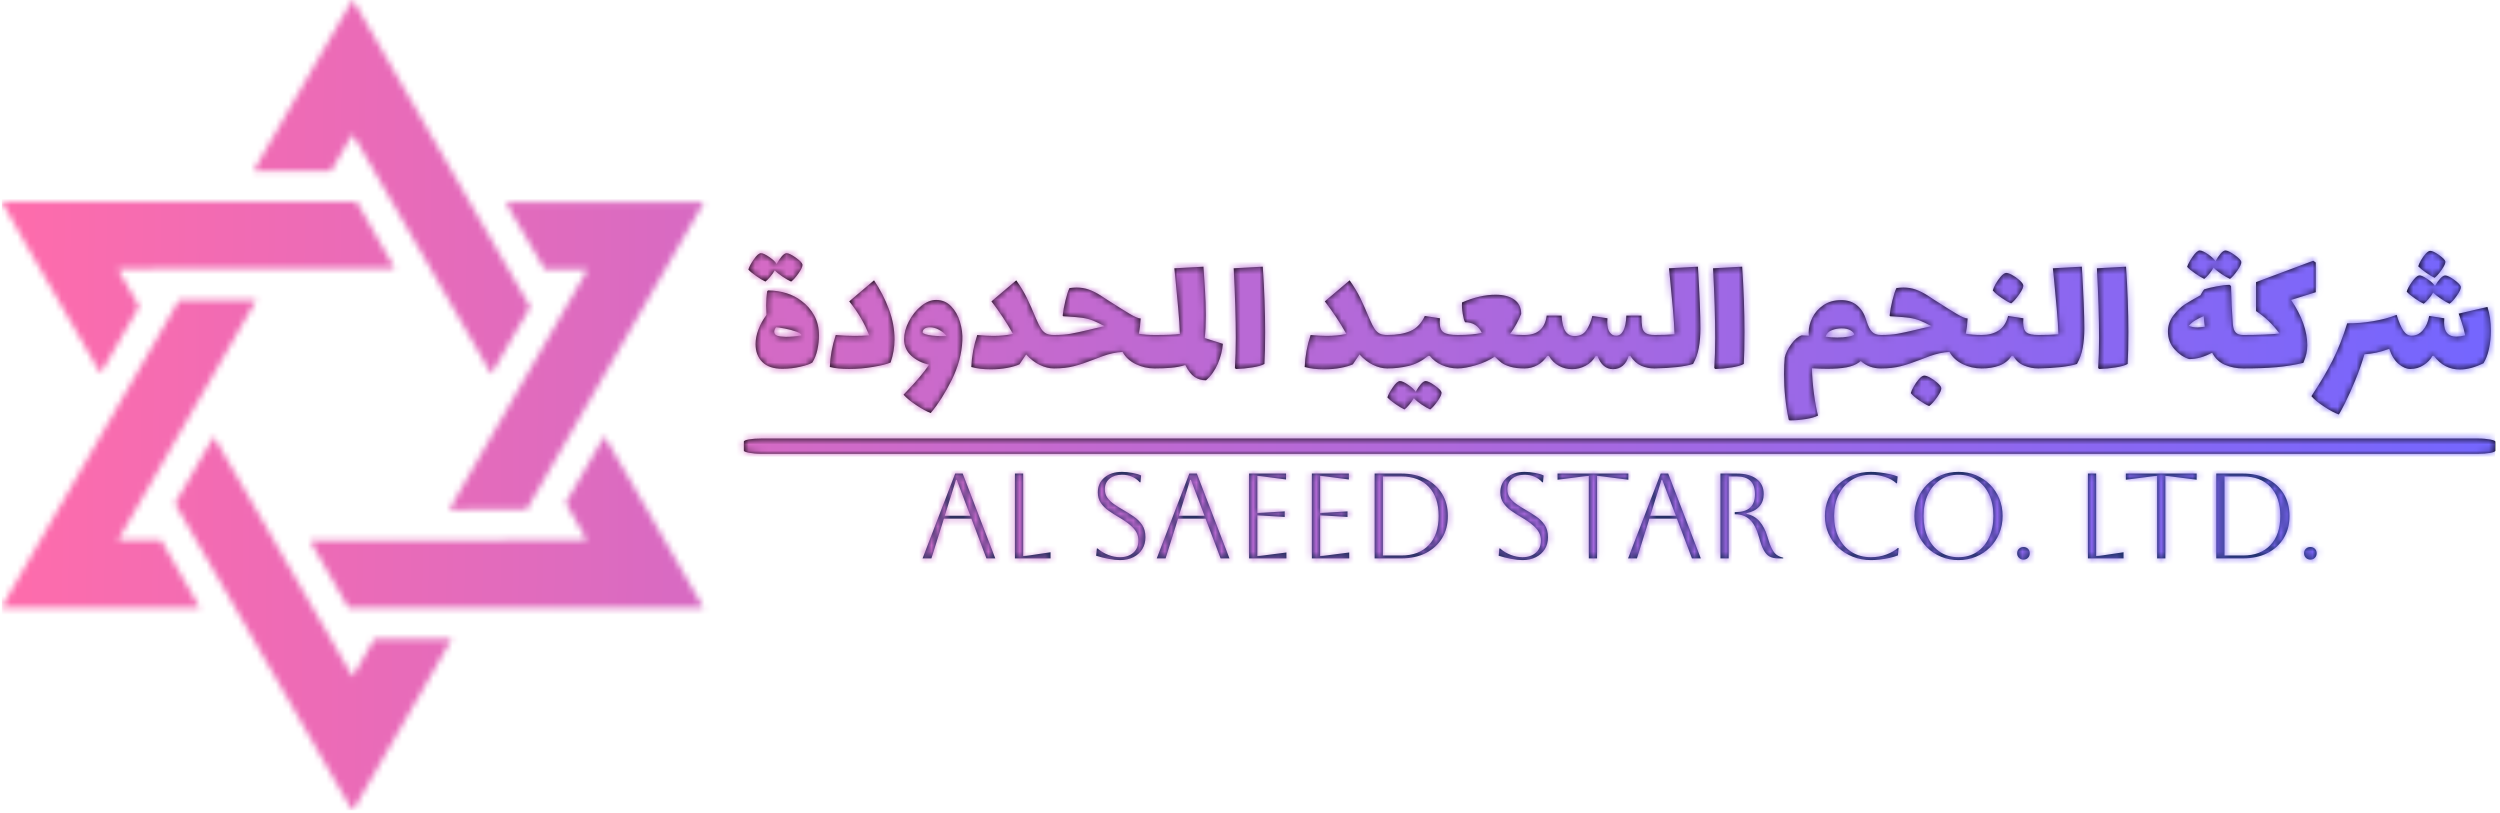 <svg xmlns="http://www.w3.org/2000/svg" version="1.1" xmlns:xlink="http://www.w3.org/1999/xlink" xmlns:svgjs="http://svgjs.dev/svgjs" width="1500" height="488" viewBox="0 0 1500 488"><g transform="matrix(1,0,0,1,-0.909,-0.826)"><svg viewBox="0 0 396 129" data-background-color="#ffffff" preserveAspectRatio="xMidYMid meet" height="488" width="1500" xmlns="http://www.w3.org/2000/svg" xmlns:xlink="http://www.w3.org/1999/xlink"><g id="tight-bounds" transform="matrix(1,0,0,1,0.24,0.218)"><svg viewBox="0 0 395.52 128.564" height="128.564" width="395.52"><g><svg viewBox="0 0 565.951 183.962" height="128.564" width="395.52"><g transform="matrix(1,0,0,1,168.453,56.847)"><svg viewBox="0 0 397.498 70.268" height="70.268" width="397.498"><g id="textblocktransform"><svg viewBox="0 0 397.498 70.268" height="70.268" width="397.498" id="textblock"><g><rect width="397.498" height="3.478" x="0" y="42.666" fill="#000000" opacity="1" stroke-width="0" stroke="transparent" fill-opacity="1" class="rect-yte-0" data-fill-palette-color="primary" rx="1%" id="yte-0" data-palette-color="#000000"></rect></g><g transform="matrix(1,0,0,1,0.989,0)"><svg viewBox="0 0 395.52 38.568" height="38.568" width="395.52"><g transform="matrix(1,0,0,1,0,0)"><svg width="395.52" viewBox="-0.5 -32.8 484.49 47.25" height="38.568" data-palette-color="#000000"><path d="M14.25-18.8Q16.5-17.15 17.82-14.73 19.15-12.3 19.15-9.15L19.15-9.15Q19.15-7.25 18.7-5.2 18.25-3.15 17.3-1.65L17.3-1.65Q16.45-1.05 13.98-0.48 11.5 0.1 9 0.1L9 0.1Q5.25 0.1 3.38-1.8 1.5-3.7 1.5-6.75L1.5-6.75Q1.5-8.7 2.3-10.83 3.1-12.95 4.55-14.9L4.55-14.9Q4.45-16.5 4.45-17.45L4.45-17.45Q4.45-19.65 4.75-21.5L4.75-21.5 5-21.7Q10.6-21.6 14.25-18.8L14.25-18.8ZM8.4-8.9Q9.3-8.8 9.9-8.8L9.9-8.8Q11.95-8.8 14.25-9.2L14.25-9.2Q14.25-9.7 12.83-10.23 11.4-10.75 9.63-11.1 7.85-11.45 7.2-11.45L7.2-11.45Q6.7-10.8 6.7-10.2L6.7-10.2Q6.7-9.1 8.4-8.9L8.4-8.9ZM14.55-28.9Q14.65-28.15 13.45-26.45 12.25-24.75 11.4-24.15L11.4-24.15Q10.45-24.55 9-25.53 7.55-26.5 6.85-27.3L6.85-27.3Q6.35-26.4 5.55-25.45 4.75-24.5 4.25-24.15L4.25-24.15Q3.25-24.6 1.7-25.68 0.15-26.75-0.5-27.5L-0.5-27.5Q-0.2-28.55 1-30.3 2.2-32.05 3-32.05L3-32.05Q3.8-32.05 5.4-30.93 7-29.8 7.35-29.05L7.35-29.05Q8.05-30.3 8.8-31.18 9.55-32.05 10.15-32.05L10.15-32.05Q10.95-32.05 12.68-30.83 14.4-29.6 14.55-28.9L14.55-28.9ZM34.45-24.5Q37-20.7 38.57-16.5 40.15-12.3 40.15-8.1L40.15-8.1Q40.15-4.8 39.05-1.65L39.05-1.65Q37.6-1 34.22-0.43 30.85 0.15 27.5 0.15L27.5 0.15Q24.35 0.15 22.15-0.4L22.15-0.4Q22.3-4.75 23.8-9.3L23.8-9.3Q26.55-9.05 29-9.05L29-9.05Q31.15-9.05 33.1-9.2L33.1-9.2Q31.2-14.15 27.55-18.65L27.55-18.65 34.45-24.5ZM51.7-19.05Q54.15-19.05 55.85-17.32 57.55-15.6 58.34-12.95 59.15-10.3 59-7.7L59-7.7Q58.75-2.25 56.05 3.2 53.35 8.65 50.2 12.4L50.2 12.4Q48.6 11.8 46.22 10.23 43.85 8.65 42.65 7.3L42.65 7.3Q42.8 7.1 43.02 6.9 43.25 6.7 43.45 6.45L43.45 6.45Q47.65 2.1 49.75-1.05L49.75-1.05Q46.8-1.7 44.8-3.53 42.8-5.35 42.8-8.1L42.8-8.1Q42.8-10.55 44.15-13.13 45.5-15.7 47.57-17.38 49.65-19.05 51.7-19.05L51.7-19.05ZM50.5-9.15Q51.7-9 53-9L53-9Q54.1-9 54.6-9.05L54.6-9.05Q53.75-10.1 52.47-10.78 51.2-11.45 50-11.45L50-11.45Q49.1-11.45 48.52-11.08 47.95-10.7 47.95-10L47.95-10Q48.25-9.45 50.5-9.15L50.5-9.15ZM84.49-9.3Q85.29-9.3 85.57-8.15 85.84-7 85.84-4.65L85.84-4.65Q85.84-2.25 85.54-1.13 85.24 0 84.49 0L84.49 0Q82.54 0 80.52-0.98 78.49-1.95 76.74-3.9L76.74-3.9Q76.14-2.95 74.89-1.15L74.89-1.15Q73.59-0.55 71.47-0.15 69.34 0.25 66.89 0.25L66.89 0.25Q63.84 0.25 61.49-0.4L61.49-0.4Q61.69-5 63.14-9.3L63.14-9.3Q65.74-9.05 67.59-9.05L67.59-9.05Q70.54-9.05 73.09-9.6L73.09-9.6Q70.39-14.4 67.09-18.65L67.09-18.65 73.99-24.5Q75.79-21.95 76.92-19.65 78.04-17.35 79.54-13.75L79.54-13.75Q80.34-11.9 80.94-11 81.54-10.1 82.34-9.7 83.14-9.3 84.49-9.3L84.49-9.3ZM112.49-9.3Q113.29-9.3 113.57-8.15 113.84-7 113.84-4.65L113.84-4.65Q113.84-2.25 113.54-1.13 113.24 0 112.49 0L112.49 0Q109.69 0 107.22-1.2 104.74-2.4 103.54-4.6L103.54-4.6Q100.89-4.45 97.99-3.4L97.99-3.4Q96.64-2.9 95.49-2.45L95.49-2.45Q92.44-1.25 90.04-0.63 87.64 0 84.49 0L84.49 0Q83.74 0 83.44-1.13 83.14-2.25 83.14-4.65L83.14-4.65Q83.14-7 83.42-8.15 83.69-9.3 84.49-9.3L84.49-9.3Q87.19-9.3 89.12-9.65 91.04-10 94.19-10.75L94.19-10.75 95.44-11.05 98.54-11.75Q96.64-12.8 95.34-13.3L95.34-13.3Q93.94-13.85 92.34-14.08 90.74-14.3 88.19-14.45L88.19-14.45 87.09-14.5 86.89-14.7Q87.09-16.6 87.67-18.93 88.24-21.25 88.79-22.35L88.79-22.35Q89.84-22.5 90.74-22.5L90.74-22.5Q92.59-22.5 94.19-21.93 95.79-21.35 97.44-20.3L97.44-20.3 99.19-19.15Q103.39-16.45 105.54-15.18 107.69-13.9 108.59-13.9L108.59-13.9Q108.44-11.4 108.09-9.65L108.09-9.65Q109.94-9.3 112.49-9.3L112.49-9.3ZM126.39-8.45L131.44-6.85Q131.24-4.15 130.04-1.33 128.84 1.5 126.74 3.3L126.74 3.3Q124.99 3.3 123.59 2.38 122.19 1.45 120.99-0.95L120.99-0.95Q119.09-0.35 117.01-0.18 114.94 0 112.49 0L112.49 0Q111.74 0 111.44-1.13 111.14-2.25 111.14-4.65L111.14-4.65Q111.14-7 111.41-8.15 111.69-9.3 112.49-9.3L112.49-9.3Q117.69-9.3 119.49-9.6L119.49-9.6Q119.39-12.6 119.01-16.73 118.64-20.85 118.24-24.95L118.24-24.95 117.94-27.85 126.04-28.3 126.19-26.05Q126.24-25.5 126.46-21.93 126.69-18.35 126.69-14.8L126.69-14.8Q126.69-10.85 126.39-8.45L126.39-8.45ZM135.09 0.15L134.78-0.1Q135.03-4.1 135.03-8.4L135.03-8.4Q135.03-16.45 134.44-27.85L134.44-27.85 142.53-28.3Q143.19-18.7 143.19-10.1L143.19-10.1Q143.19-4.65 142.99-1.25L142.99-1.25Q141.94-0.65 139.63-0.28 137.34 0.1 135.09 0.15L135.09 0.15ZM177.18-9.3Q177.98-9.3 178.25-8.15 178.53-7 178.53-4.65L178.53-4.65Q178.53-2.25 178.23-1.13 177.93 0 177.18 0L177.18 0Q175.23 0 173.21-0.98 171.18-1.95 169.43-3.9L169.43-3.9Q168.83-2.95 167.58-1.15L167.58-1.15Q166.28-0.55 164.16-0.15 162.03 0.25 159.58 0.25L159.58 0.25Q156.53 0.25 154.18-0.4L154.18-0.4Q154.38-5 155.83-9.3L155.83-9.3Q158.43-9.05 160.28-9.05L160.28-9.05Q163.23-9.05 165.78-9.6L165.78-9.6Q163.08-14.4 159.78-18.65L159.78-18.65 166.68-24.5Q168.48-21.95 169.61-19.65 170.73-17.35 172.23-13.75L172.23-13.75Q173.03-11.9 173.63-11 174.23-10.1 175.03-9.7 175.83-9.3 177.18-9.3L177.18-9.3ZM196.73-9.3Q197.53-9.3 197.8-8.15 198.08-7 198.08-4.65L198.08-4.65Q198.08-2.25 197.78-1.13 197.48 0 196.73 0L196.73 0Q194.48 0 192.35-0.93 190.23-1.85 188.98-3.5L188.98-3.5 188.53-3.5Q185.98-1.4 183.1-0.7 180.23 0 177.18 0L177.18 0Q176.43 0 176.13-1.13 175.83-2.25 175.83-4.65L175.83-4.65Q175.83-7 176.1-8.15 176.38-9.3 177.18-9.3L177.18-9.3Q181.08-9.3 183.63-10.43 186.18-11.55 187.58-14.6L187.58-14.6 191.78-13.95Q191.73-13.55 191.73-12.85L191.73-12.85Q191.73-10.75 192.83-10.03 193.93-9.3 196.73-9.3L196.73-9.3ZM192.23 6.65Q192.33 7.4 191.13 9.1 189.93 10.8 189.08 11.4L189.08 11.4Q188.13 11 186.68 10.03 185.23 9.05 184.53 8.25L184.53 8.25Q184.03 9.15 183.23 10.1 182.43 11.05 181.93 11.4L181.93 11.4Q180.93 10.95 179.38 9.88 177.83 8.8 177.18 8.05L177.18 8.05Q177.48 7 178.68 5.25 179.88 3.5 180.68 3.5L180.68 3.5Q181.48 3.5 183.08 4.63 184.68 5.75 185.03 6.5L185.03 6.5Q185.73 5.25 186.48 4.38 187.23 3.5 187.83 3.5L187.83 3.5Q188.63 3.5 190.35 4.73 192.08 5.95 192.23 6.65L192.23 6.65ZM215.33-9.3Q216.13-9.3 216.4-8.15 216.68-7 216.68-4.65L216.68-4.65Q216.68-2.25 216.38-1.13 216.08 0 215.33 0L215.33 0Q212.93 0 211.35-0.48 209.78-0.95 208.9-1.6 208.03-2.25 207.03-3.3L207.03-3.3Q204.83-1.8 201.78-0.9 198.73 0 196.73 0L196.73 0Q195.98 0 195.68-1.13 195.38-2.25 195.38-4.65L195.38-4.65Q195.38-7 195.65-8.15 195.93-9.3 196.73-9.3L196.73-9.3Q201.03-9.3 203.43-9.9L203.43-9.9Q202.03-12.85 198.78-12.85L198.78-12.85Q198.43-13.35 198.13-15.18 197.83-17 197.93-18.35L197.93-18.35Q202.88-20.5 207.28-20.5L207.28-20.5Q210.53-20.5 212.45-19.15 214.38-17.8 214.38-15.15L214.38-15.15Q213.28-12.35 211.28-9.55L211.28-9.55Q212.73-9.3 214.88-9.3L214.88-9.3 215.33-9.3ZM251.47-9.3Q252.27-9.3 252.55-8.15 252.82-7 252.82-4.65L252.82-4.65Q252.82-2.25 252.52-1.13 252.22 0 251.47 0L251.47 0Q249.47 0 247.75-0.75 246.02-1.5 244.72-3.5L244.72-3.5 244.27-3.5Q243.77-1.7 242.62-0.75 241.47 0.2 239.92 0.2L239.92 0.2Q236.97 0.2 235.57-3.5L235.57-3.5 235.12-3.5Q234.07-1.7 232.3-0.75 230.52 0.2 228.52 0.2L228.52 0.2Q226.57 0.2 224.87-0.73 223.17-1.65 222.07-3.5L222.07-3.5 221.62-3.5Q220.57-1.85 218.9-0.93 217.22 0 215.32 0L215.32 0Q214.57 0 214.27-1.13 213.97-2.25 213.97-4.65L213.97-4.65Q213.97-7 214.25-8.15 214.52-9.3 215.32-9.3L215.32-9.3Q220.77-9.3 221.47-14.7L221.47-14.7 225.62-14.7Q225.82-11.55 226.72-10.28 227.62-9 229.22-9L229.22-9Q231.42-9 232.5-10.63 233.57-12.25 234.17-14.6L234.17-14.6 238.37-13.95Q238.32-13.55 238.32-12.85L238.32-12.85Q238.32-11 239-10.05 239.67-9.1 240.77-9.1L240.77-9.1Q243.37-9.1 243.62-14.7L243.62-14.7 247.82-14.7Q247.82-12.55 248.02-11.48 248.22-10.4 249-9.85 249.77-9.3 251.47-9.3L251.47-9.3ZM263.52-28.3Q264.22-16.6 264.22-11.15L264.22-11.15Q264.22-8.2 263.77-5.75 263.32-3.3 262.17-1.25L262.17-1.25Q258.72-0.15 251.47 0L251.47 0Q250.72 0 250.42-1.13 250.12-2.25 250.12-4.65L250.12-4.65Q250.12-7 250.4-8.15 250.67-9.3 251.47-9.3L251.47-9.3Q254.77-9.3 257.02-9.5L257.02-9.5Q256.92-12.5 256.55-16.65 256.17-20.8 255.77-24.9L255.77-24.9 255.47-27.85 263.52-28.3ZM268.37 0.15L268.07-0.1Q268.32-4.1 268.32-8.4L268.32-8.4Q268.32-16.45 267.72-27.85L267.72-27.85 275.82-28.3Q276.47-18.7 276.47-10.1L276.47-10.1Q276.47-4.65 276.27-1.25L276.27-1.25Q275.22-0.65 272.92-0.28 270.62 0.1 268.37 0.15L268.37 0.15ZM314.41-9.3Q315.21-9.3 315.49-8.15 315.76-7 315.76-4.65L315.76-4.65Q315.76-2.25 315.46-1.13 315.16 0 314.41 0L314.41 0Q311.11 0 308.81-2.05L308.81-2.05 308.26-1.65Q306.91-0.7 304.81-0.3 302.71 0.1 299.46 0.1L299.46 0.1Q297.56 0.1 295.21-0.05L295.21-0.05Q295.31 3.5 295.79 7.05 296.26 10.6 296.91 13.1L296.91 13.1Q295.81 13.7 293.49 14.08 291.16 14.45 289.01 14.45L289.01 14.45 288.76 14.25Q287.46 8.15 287.46 1.55L287.46 1.55Q287.46-1.1 287.66-3.05L287.66-3.05Q288.01-4.75 289.46-6.75 290.91-8.75 292.36-9.2L292.36-9.2 294.36-9.1Q294.31-9.4 294.31-10L294.31-10Q294.31-12.05 295.34-14.13 296.36-16.2 298.41-17.6 300.46-19 303.36-19L303.36-19Q306.01-19 307.76-17.55 309.51-16.1 310.31-13.5L310.31-13.5 310.31-13.45 310.41-13.15Q311.06-11.05 311.94-10.18 312.81-9.3 314.41-9.3L314.41-9.3ZM299.01-8.85Q300.51-8.6 302.26-8.6L302.26-8.6Q303.96-8.6 305.34-8.85 306.71-9.1 306.96-9.45L306.96-9.45Q306.81-10.1 305.89-10.63 304.96-11.15 303.51-11.15L303.51-11.15Q302.11-11.15 300.79-10.65 299.46-10.15 299.01-8.85L299.01-8.85ZM342.41-9.3Q343.21-9.3 343.49-8.15 343.76-7 343.76-4.65L343.76-4.65Q343.76-2.25 343.46-1.13 343.16 0 342.41 0L342.41 0Q339.61 0 337.14-1.2 334.66-2.4 333.46-4.6L333.46-4.6Q330.81-4.45 327.91-3.4L327.91-3.4Q326.56-2.9 325.41-2.45L325.41-2.45Q322.36-1.25 319.96-0.63 317.56 0 314.41 0L314.41 0Q313.66 0 313.36-1.13 313.06-2.25 313.06-4.65L313.06-4.65Q313.06-7 313.34-8.15 313.61-9.3 314.41-9.3L314.41-9.3Q317.11-9.3 319.04-9.65 320.96-10 324.11-10.75L324.11-10.75 325.36-11.05 328.46-11.75Q326.56-12.8 325.26-13.3L325.26-13.3Q323.86-13.85 322.26-14.08 320.66-14.3 318.11-14.45L318.11-14.45 317.01-14.5 316.81-14.7Q317.01-16.6 317.59-18.93 318.16-21.25 318.71-22.35L318.71-22.35Q319.76-22.5 320.66-22.5L320.66-22.5Q322.51-22.5 324.11-21.93 325.71-21.35 327.36-20.3L327.36-20.3 329.11-19.15Q333.31-16.45 335.46-15.18 337.61-13.9 338.51-13.9L338.51-13.9Q338.36-11.4 338.01-9.65L338.01-9.65Q339.86-9.3 342.41-9.3L342.41-9.3ZM327.81 10.45Q326.76 10.05 325.06 8.88 323.36 7.7 322.71 6.85L322.71 6.85Q322.86 6.2 323.49 5.08 324.11 3.95 324.91 3.03 325.71 2.1 326.31 2L326.31 2Q326.86 1.9 327.99 2.5 329.11 3.1 330.09 3.98 331.06 4.85 331.16 5.35L331.16 5.35Q331.36 6.1 330.04 7.98 328.71 9.85 327.81 10.45L327.81 10.45ZM358.21-9.3Q359.01-9.3 359.28-8.15 359.56-7 359.56-4.65L359.56-4.65Q359.56-2.25 359.26-1.13 358.96 0 358.21 0L358.21 0Q356.11 0 354.18-0.8 352.26-1.6 351.16-3.5L351.16-3.5 350.76-3.5Q349.41-1.55 347.28-0.78 345.16 0 342.41 0L342.41 0Q341.66 0 341.36-1.13 341.06-2.25 341.06-4.65L341.06-4.65Q341.06-7 341.33-8.15 341.61-9.3 342.41-9.3L342.41-9.3Q345.21-9.3 347.13-10.55 349.06-11.8 349.76-14.6L349.76-14.6 354.01-13.95Q353.96-13.55 353.96-12.8L353.96-12.8Q353.96-10.7 354.88-10 355.81-9.3 358.21-9.3L358.21-9.3ZM350.61-18.1Q349.56-18.5 347.86-19.68 346.16-20.85 345.51-21.7L345.51-21.7Q345.66-22.35 346.28-23.48 346.91-24.6 347.71-25.53 348.51-26.45 349.11-26.55L349.11-26.55Q349.66-26.65 350.78-26.05 351.91-25.45 352.88-24.58 353.86-23.7 353.96-23.2L353.96-23.2Q354.16-22.45 352.83-20.58 351.51-18.7 350.61-18.1L350.61-18.1ZM370.26-28.3Q370.96-16.6 370.96-11.15L370.96-11.15Q370.96-8.2 370.51-5.75 370.06-3.3 368.91-1.25L368.91-1.25Q365.46-0.15 358.21 0L358.21 0Q357.46 0 357.16-1.13 356.86-2.25 356.86-4.65L356.86-4.65Q356.86-7 357.13-8.15 357.41-9.3 358.21-9.3L358.21-9.3Q361.51-9.3 363.76-9.5L363.76-9.5Q363.66-12.5 363.28-16.65 362.91-20.8 362.51-24.9L362.51-24.9 362.21-27.85 370.26-28.3ZM375.1 0.15L374.8-0.1Q375.05-4.1 375.05-8.4L375.05-8.4Q375.05-16.45 374.45-27.85L374.45-27.85 382.55-28.3Q383.2-18.7 383.2-10.1L383.2-10.1Q383.2-4.65 383-1.25L383-1.25Q381.95-0.65 379.65-0.28 377.35 0.1 375.1 0.15L375.1 0.15ZM415.15-9.3Q415.95-9.3 416.22-8.15 416.5-7 416.5-4.65L416.5-4.65Q416.5-2.25 416.2-1.13 415.9 0 415.15 0L415.15 0Q412.45 0 410.07-1 407.7-2 406.5-4.4L406.5-4.4Q403.25-2.6 400.1-2.6L400.1-2.6Q397.85-3.3 396.02-5.35 394.2-7.4 394.2-10.25L394.2-10.25Q394.2-12.8 395.77-14.8 397.35-16.8 398.85-17.78 400.35-18.75 403.25-20.35L403.25-20.35Q403.45-20.7 403.75-21.23 404.05-21.75 404.3-22L404.3-22Q405.5-22.4 407.77-22.83 410.05-23.25 411.35-23.25L411.35-23.25 411.75-22.9Q411.85-17.35 412.25-12.3L412.25-12.3Q412.4-10.65 413.07-9.98 413.75-9.3 415.15-9.3L415.15-9.3ZM400-11.85Q401.05-11.4 402.45-11.4L402.45-11.4Q402.95-11.4 404.45-11.6L404.45-11.6Q404.25-13 404.15-14.55L404.15-14.55Q402.75-13.95 401.75-13.35 400.75-12.75 400-11.85L400-11.85ZM414.6-29.65Q414.7-28.9 413.5-27.2 412.3-25.5 411.45-24.9L411.45-24.9Q410.5-25.3 409.05-26.28 407.6-27.25 406.9-28.05L406.9-28.05Q406.4-27.15 405.6-26.2 404.8-25.25 404.3-24.9L404.3-24.9Q403.3-25.35 401.75-26.43 400.2-27.5 399.55-28.25L399.55-28.25Q399.85-29.3 401.05-31.05 402.25-32.8 403.05-32.8L403.05-32.8Q403.85-32.8 405.45-31.68 407.05-30.55 407.4-29.8L407.4-29.8Q408.1-31.05 408.85-31.93 409.6-32.8 410.2-32.8L410.2-32.8Q411-32.8 412.72-31.58 414.45-30.35 414.6-29.65L414.6-29.65ZM435.3-29.45L435.3-21.2 428.45-19.05Q432.95-12.35 432.95-6.45L432.95-6.45Q432.95-5.2 432.7-4.1 432.45-3 431.85-1.55L431.85-1.55Q428.25-0.7 424.45-0.35 420.65 0 415.15 0L415.15 0Q414.4 0 414.1-1.13 413.8-2.25 413.8-4.65L413.8-4.65Q413.8-7 414.07-8.15 414.35-9.3 415.15-9.3L415.15-9.3Q421.1-9.3 425.25-9.7L425.25-9.7Q422.3-13.65 418.7-15.95L418.7-15.95 418.7-24 434.6-29.95 435.3-29.45ZM468.34-25.2Q467.44-25.6 465.94-26.65 464.44-27.7 463.79-28.4L463.79-28.4Q463.94-29 464.54-30.05 465.14-31.1 465.87-31.9 466.59-32.7 467.14-32.7L467.14-32.7Q467.94-32.7 469.57-31.55 471.19-30.4 471.34-29.75L471.34-29.75Q471.44-29.05 470.29-27.4 469.14-25.75 468.34-25.2L468.34-25.2ZM465.34-18Q464.39-18.4 462.82-19.5 461.24-20.6 460.59-21.35L460.59-21.35Q460.84-22.35 462.02-24.03 463.19-25.7 463.99-25.85L463.99-25.85Q464.69-26 466.37-24.85 468.04-23.7 468.44-22.9L468.44-22.9Q469.09-24.1 469.89-24.98 470.69-25.85 471.29-25.85L471.29-25.85Q472.14-25.85 473.82-24.63 475.49-23.4 475.64-22.7L475.64-22.7Q475.74-21.95 474.54-20.25 473.34-18.55 472.49-18L472.49-18Q471.64-18.35 470.19-19.33 468.74-20.3 467.94-21.1L467.94-21.1Q467.44-20.2 466.64-19.28 465.84-18.35 465.34-18L465.34-18ZM483.04-17.1Q483.99-14.25 483.99-10.5L483.99-10.5Q483.99-7.85 483.47-5.45 482.94-3.05 481.94-1.45L481.94-1.45Q478.34 0.3 475.39 0.3L475.39 0.3Q470.99 0.3 468.14-3.5L468.14-3.5 467.74-3.5Q466.99-2.05 465.32-0.95 463.64 0.15 461.59 0.15L461.59 0.15Q460.04 0.15 458.37-1.23 456.69-2.6 455.74-5.45L455.74-5.45Q453.69-4.7 452.09-4.38 450.49-4.05 448.84-3.95L448.84-3.95Q447.79-0.35 446.27 3.35 444.74 7.05 443.39 9.73 442.04 12.4 441.69 12.8L441.69 12.8Q439.94 12.15 437.57 10.58 435.19 9 434.09 7.7L434.09 7.7Q437.69 2.3 440.02-2.33 442.34-6.95 444.04-12.55L444.04-12.55Q447.44-12.5 451.17-13.13 454.89-13.75 457.79-14.9L457.79-14.9Q458.69-12 459.64-10.55 460.59-9.1 461.94-9.1L461.94-9.1Q463.74-9.1 465.07-10.6 466.39-12.1 466.84-14.6L466.84-14.6 471.04-13.95Q470.99-13.5 470.99-12.75L470.99-12.75Q470.99-8.85 474.34-8.85L474.34-8.85Q475.44-8.85 476.84-9.2L476.84-9.2Q476.49-11.1 475.84-12.95 475.19-14.8 475.04-15.25L475.04-15.25 483.04-17.1Z" opacity="1" transform="matrix(1,0,0,1,0,0)" fill="#000000" class="wordmark-text-0" data-fill-palette-color="primary" id="text-0"></path></svg></g></svg></g><g transform="matrix(1,0,0,1,40.541,50.241)"><svg viewBox="0 0 316.416 20.027" height="20.027" width="316.416"><g transform="matrix(1,0,0,1,0,0)"><svg width="316.416" viewBox="1.3 -35.7 575.05 36.4" height="20.027" data-palette-color="#001f3f"><path d="M4.95 0L1.3 0 14.75-35 17.85-35 31.3 0 27.65 0 21.45-16.4 10.1-16.4 4.95 0ZM15.4-32.4L15.1-32.4 10.45-17.6 21-17.6 15.4-32.4ZM39.4 0L39.4-35 42.8-35 42.8-1Q43.75-1 45.8-1.3L45.8-1.3 54.1-2.55 54.1 0 39.4 0ZM72.89-1.1L72.89-1.1 73.19-4.1 73.49-4.1Q75.44-2.4 77.89-1.45 80.34-0.5 82.74-0.5L82.74-0.5Q86.14-0.5 88.24-2.38 90.34-4.25 90.34-7.4L90.34-7.4Q90.34-9.15 89.57-10.65 88.79-12.15 87.02-13.7 85.24-15.25 82.14-17.05L82.14-17.05Q79.99-18.3 78.04-19.68 76.09-21.05 74.84-22.88 73.59-24.7 73.59-27.25L73.59-27.25Q73.59-31.05 76.34-33.38 79.09-35.7 83.59-35.7L83.59-35.7Q85.59-35.7 87.89-35.27 90.19-34.85 91.44-34.2L91.44-34.2 91.19-31.4 90.89-31.4Q88.04-34.5 83.59-34.5L83.59-34.5Q80.39-34.5 78.44-32.88 76.49-31.25 76.49-28.5L76.49-28.5Q76.49-26.45 77.57-24.98 78.64-23.5 80.34-22.33 82.04-21.15 83.99-20.05L83.99-20.05Q86.24-18.75 88.37-17.3 90.49-15.85 91.87-13.83 93.24-11.8 93.24-8.75L93.24-8.75Q93.24-5.95 91.94-3.83 90.64-1.7 88.27-0.5 85.89 0.7 82.74 0.7L82.74 0.7Q80.74 0.7 78.04 0.2 75.34-0.3 72.89-1.1ZM101.54 0L97.89 0 111.34-35 114.44-35 127.89 0 124.24 0 118.04-16.4 106.69-16.4 101.54 0ZM111.99-32.4L111.69-32.4 107.04-17.6 117.59-17.6 111.99-32.4ZM151.39 0L135.99 0 135.99-35 151.24-35 151.24-32.55 142.49-33.7Q140.19-34 139.39-34L139.39-34 139.39-18.75Q140.04-18.75 142.49-18.9L142.49-18.9 150.69-19.4 150.69-17.1 142.49-17.6Q140.04-17.75 139.39-17.75L139.39-17.75 139.39-1Q140.29-1 142.54-1.3L142.54-1.3 151.39-2.45 151.39 0ZM177.29 0L161.89 0 161.89-35 177.14-35 177.14-32.55 168.39-33.7Q166.09-34 165.29-34L165.29-34 165.29-18.75Q165.94-18.75 168.39-18.9L168.39-18.9 176.59-19.4 176.59-17.1 168.39-17.6Q165.94-17.75 165.29-17.75L165.29-17.75 165.29-1Q166.19-1 168.44-1.3L168.44-1.3 177.29-2.45 177.29 0ZM198.78 0L187.78 0 187.78-35 198.78-35Q204.58-35 208.88-32.8 213.18-30.6 215.58-26.68 217.98-22.75 217.98-17.5L217.98-17.5Q217.98-12.25 215.58-8.33 213.18-4.4 208.88-2.2 204.58 0 198.78 0L198.78 0ZM198.78-33.8L198.78-33.8 191.18-33.8 191.18-1.2 198.78-1.2Q206.03-1.2 210.11-5.5 214.18-9.8 214.18-17.5L214.18-17.5Q214.18-25.2 210.11-29.5 206.03-33.8 198.78-33.8ZM238.93-1.1L238.93-1.1 239.23-4.1 239.53-4.1Q241.48-2.4 243.93-1.45 246.38-0.5 248.78-0.5L248.78-0.5Q252.18-0.5 254.28-2.38 256.38-4.25 256.38-7.4L256.38-7.4Q256.38-9.15 255.6-10.65 254.83-12.15 253.05-13.7 251.28-15.25 248.18-17.05L248.18-17.05Q246.03-18.3 244.08-19.68 242.13-21.05 240.88-22.88 239.63-24.7 239.63-27.25L239.63-27.25Q239.63-31.05 242.38-33.38 245.13-35.7 249.63-35.7L249.63-35.7Q251.63-35.7 253.93-35.27 256.23-34.85 257.48-34.2L257.48-34.2 257.23-31.4 256.93-31.4Q254.08-34.5 249.63-34.5L249.63-34.5Q246.43-34.5 244.48-32.88 242.53-31.25 242.53-28.5L242.53-28.5Q242.53-26.45 243.6-24.98 244.68-23.5 246.38-22.33 248.08-21.15 250.03-20.05L250.03-20.05Q252.28-18.75 254.4-17.3 256.53-15.85 257.9-13.83 259.28-11.8 259.28-8.75L259.28-8.75Q259.28-5.95 257.98-3.83 256.68-1.7 254.3-0.5 251.93 0.7 248.78 0.7L248.78 0.7Q246.78 0.7 244.08 0.2 241.38-0.3 238.93-1.1ZM279.52 0L276.13 0 276.13-34Q275.38-34 273.02-33.7L273.02-33.7 263.23-32.45 263.23-35 292.43-35 292.43-32.45 282.63-33.7Q280.27-34 279.52-34L279.52-34 279.52 0ZM295.97 0L292.32 0 305.77-35 308.87-35 322.32 0 318.67 0 312.47-16.4 301.12-16.4 295.97 0ZM306.42-32.4L306.12-32.4 301.47-17.6 312.02-17.6 306.42-32.4ZM330.42 0L330.42-35 337.12-35Q342.42-35 345.34-32.77 348.27-30.55 348.27-26.55L348.27-26.55Q348.27-23.45 346.44-21.4 344.62-19.35 341.17-18.65L341.17-18.65 341.17-18.35Q344.47-17.7 346.57-15.25 348.67-12.8 349.72-9.2L349.72-9.2Q350.67-5.9 351.59-4.08 352.52-2.25 353.64-1.45 354.77-0.65 356.32-0.3L356.32-0.3 356.32 0 354.27 0Q352.07 0 350.64-0.8 349.22-1.6 348.22-3.5 347.22-5.4 346.32-8.75L346.32-8.75Q344.87-13.9 342.47-16.05 340.07-18.2 336.62-18.2L336.62-18.2 336.32-18.2 336.32-19.1 336.62-19.1Q344.67-19.1 344.67-26.5L344.67-26.5Q344.67-33.8 337.12-33.8L337.12-33.8 333.82-33.8 333.82 0 330.42 0ZM403.62-4.3L403.91-4.3 403.62-1.25Q402.21-0.65 400.21-0.2 398.21 0.25 396.16 0.48 394.12 0.7 392.51 0.7L392.51 0.7Q388.46 0.7 385.01-0.68 381.56-2.05 378.99-4.5 376.41-6.95 374.96-10.28 373.51-13.6 373.51-17.5L373.51-17.5Q373.51-21.4 374.96-24.73 376.41-28.05 378.99-30.5 381.56-32.95 385.01-34.33 388.46-35.7 392.51-35.7L392.51-35.7Q394.16-35.7 396.21-35.45 398.26-35.2 400.21-34.77 402.16-34.35 403.51-33.8L403.51-33.8 403.26-31 402.96-31Q401.12-32.7 398.31-33.6 395.51-34.5 392.51-34.5L392.51-34.5Q388.01-34.5 384.59-32.38 381.16-30.25 379.24-26.43 377.31-22.6 377.31-17.5L377.31-17.5Q377.31-12.35 379.24-8.55 381.16-4.75 384.56-2.63 387.96-0.5 392.51-0.5L392.51-0.5Q395.91-0.5 398.84-1.6 401.76-2.7 403.62-4.3L403.62-4.3ZM410.41-17.5L410.41-17.5Q410.41-21.35 411.79-24.68 413.16-28 415.64-30.48 418.11-32.95 421.44-34.33 424.76-35.7 428.61-35.7L428.61-35.7Q432.46-35.7 435.79-34.33 439.11-32.95 441.59-30.48 444.06-28 445.44-24.68 446.81-21.35 446.81-17.5L446.81-17.5Q446.81-13.65 445.44-10.33 444.06-7 441.59-4.53 439.11-2.05 435.79-0.68 432.46 0.7 428.61 0.7L428.61 0.7Q424.76 0.7 421.44-0.68 418.11-2.05 415.64-4.53 413.16-7 411.79-10.33 410.41-13.65 410.41-17.5ZM414.21-17.5L414.21-17.5Q414.21-12.4 416.01-8.58 417.81-4.75 421.06-2.63 424.31-0.5 428.61-0.5L428.61-0.5Q432.91-0.5 436.16-2.63 439.41-4.75 441.21-8.6 443.01-12.45 443.01-17.5L443.01-17.5Q443.01-22.55 441.21-26.38 439.41-30.2 436.16-32.35 432.91-34.5 428.61-34.5L428.61-34.5Q424.31-34.5 421.09-32.38 417.86-30.25 416.04-26.43 414.21-22.6 414.21-17.5ZM452.81-2.1L452.81-2.1Q452.81-3.25 453.56-3.98 454.31-4.7 455.41-4.7L455.41-4.7Q456.56-4.7 457.29-3.98 458.01-3.25 458.01-2.1L458.01-2.1Q458.01-1 457.29-0.25 456.56 0.5 455.41 0.5L455.41 0.5Q454.31 0.5 453.56-0.25 452.81-1 452.81-2.1ZM482 0L482-35 485.4-35 485.4-1Q486.36-1 488.4-1.3L488.4-1.3 496.7-2.55 496.7 0 482 0ZM513.95 0L510.55 0 510.55-34Q509.8-34 507.45-33.7L507.45-33.7 497.65-32.45 497.65-35 526.85-35 526.85-32.45 517.05-33.7Q514.7-34 513.95-34L513.95-34 513.95 0ZM545.95 0L534.95 0 534.95-35 545.95-35Q551.75-35 556.05-32.8 560.35-30.6 562.75-26.68 565.15-22.75 565.15-17.5L565.15-17.5Q565.15-12.25 562.75-8.33 560.35-4.4 556.05-2.2 551.75 0 545.95 0L545.95 0ZM545.95-33.8L545.95-33.8 538.35-33.8 538.35-1.2 545.95-1.2Q553.2-1.2 557.27-5.5 561.35-9.8 561.35-17.5L561.35-17.5Q561.35-25.2 557.27-29.5 553.2-33.8 545.95-33.8ZM571.15-2.1L571.15-2.1Q571.15-3.25 571.9-3.98 572.65-4.7 573.75-4.7L573.75-4.7Q574.9-4.7 575.62-3.98 576.35-3.25 576.35-2.1L576.35-2.1Q576.35-1 575.62-0.25 574.9 0.5 573.75 0.5L573.75 0.5Q572.65 0.5 571.9-0.25 571.15-1 571.15-2.1Z" opacity="1" transform="matrix(1,0,0,1,0,0)" fill="#001f3f" class="slogan-text-1" data-fill-palette-color="secondary" id="text-1"></path></svg></g></svg></g></svg></g></svg></g><g><svg viewBox="0 0 159.348 183.962" height="183.962" width="159.348"><g><svg xmlns="http://www.w3.org/2000/svg" xmlns:xlink="http://www.w3.org/1999/xlink" version="1.1" x="0" y="0" viewBox="6.379 0 86.621 100.001" enable-background="new 0 0 100 100" xml:space="preserve" id="icon-0" width="159.348" height="183.962" class="icon-icon-0" data-fill-palette-color="accent"></svg></g></svg></g></svg></g><defs></defs><mask id="202eb004-b4f4-4f38-afc5-81cc33851a02"><g id="SvgjsG1285"><svg viewBox="0 0 395.52 128.564" height="128.564" width="395.52"><g><svg viewBox="0 0 565.951 183.962" height="128.564" width="395.52"><g transform="matrix(1,0,0,1,168.453,56.847)"><svg viewBox="0 0 397.498 70.268" height="70.268" width="397.498"><g id="SvgjsG1284"><svg viewBox="0 0 397.498 70.268" height="70.268" width="397.498" id="SvgjsSvg1283"><g><rect width="397.498" height="3.478" x="0" y="42.666" fill="black" opacity="1" stroke-width="0" stroke="transparent" fill-opacity="1" class="rect-yte-0" rx="1%" id="SvgjsRect1282" data-palette-color="#000000"></rect></g><g transform="matrix(1,0,0,1,0.989,0)"><svg viewBox="0 0 395.52 38.568" height="38.568" width="395.52"><g transform="matrix(1,0,0,1,0,0)"><svg width="395.52" viewBox="-0.5 -32.8 484.49 47.25" height="38.568" data-palette-color="#000000"><path d="M14.25-18.8Q16.5-17.15 17.82-14.73 19.15-12.3 19.15-9.15L19.15-9.15Q19.15-7.25 18.7-5.2 18.25-3.15 17.3-1.65L17.3-1.65Q16.45-1.05 13.98-0.48 11.5 0.1 9 0.1L9 0.1Q5.25 0.1 3.38-1.8 1.5-3.7 1.5-6.75L1.5-6.75Q1.5-8.7 2.3-10.83 3.1-12.95 4.55-14.9L4.55-14.9Q4.45-16.5 4.45-17.45L4.45-17.45Q4.45-19.65 4.75-21.5L4.75-21.5 5-21.7Q10.6-21.6 14.25-18.8L14.25-18.8ZM8.4-8.9Q9.3-8.8 9.9-8.8L9.9-8.8Q11.95-8.8 14.25-9.2L14.25-9.2Q14.25-9.7 12.83-10.23 11.4-10.75 9.63-11.1 7.85-11.45 7.2-11.45L7.2-11.45Q6.7-10.8 6.7-10.2L6.7-10.2Q6.7-9.1 8.4-8.9L8.4-8.9ZM14.55-28.9Q14.65-28.15 13.45-26.45 12.25-24.75 11.4-24.15L11.4-24.15Q10.45-24.55 9-25.53 7.55-26.5 6.85-27.3L6.85-27.3Q6.35-26.4 5.55-25.45 4.75-24.5 4.25-24.15L4.25-24.15Q3.25-24.6 1.7-25.68 0.15-26.75-0.5-27.5L-0.5-27.5Q-0.2-28.55 1-30.3 2.2-32.05 3-32.05L3-32.05Q3.8-32.05 5.4-30.93 7-29.8 7.35-29.05L7.35-29.05Q8.05-30.3 8.8-31.18 9.55-32.05 10.15-32.05L10.15-32.05Q10.95-32.05 12.68-30.83 14.4-29.6 14.55-28.9L14.55-28.9ZM34.45-24.5Q37-20.7 38.57-16.5 40.15-12.3 40.15-8.1L40.15-8.1Q40.15-4.8 39.05-1.65L39.05-1.65Q37.6-1 34.22-0.43 30.85 0.15 27.5 0.15L27.5 0.15Q24.35 0.15 22.15-0.4L22.15-0.4Q22.3-4.75 23.8-9.3L23.8-9.3Q26.55-9.05 29-9.05L29-9.05Q31.15-9.05 33.1-9.2L33.1-9.2Q31.2-14.15 27.55-18.65L27.55-18.65 34.45-24.5ZM51.7-19.05Q54.15-19.05 55.85-17.32 57.55-15.6 58.34-12.95 59.15-10.3 59-7.7L59-7.7Q58.75-2.25 56.05 3.2 53.35 8.65 50.2 12.4L50.2 12.4Q48.6 11.8 46.22 10.23 43.85 8.65 42.65 7.3L42.65 7.3Q42.8 7.1 43.02 6.9 43.25 6.7 43.45 6.45L43.45 6.45Q47.65 2.1 49.75-1.05L49.75-1.05Q46.8-1.7 44.8-3.53 42.8-5.35 42.8-8.1L42.8-8.1Q42.8-10.55 44.15-13.13 45.5-15.7 47.57-17.38 49.65-19.05 51.7-19.05L51.7-19.05ZM50.5-9.15Q51.7-9 53-9L53-9Q54.1-9 54.6-9.05L54.6-9.05Q53.75-10.1 52.47-10.78 51.2-11.45 50-11.45L50-11.45Q49.1-11.45 48.52-11.08 47.95-10.7 47.95-10L47.95-10Q48.25-9.45 50.5-9.15L50.5-9.15ZM84.49-9.3Q85.29-9.3 85.57-8.15 85.84-7 85.84-4.65L85.84-4.65Q85.84-2.25 85.54-1.13 85.24 0 84.49 0L84.49 0Q82.54 0 80.52-0.98 78.49-1.95 76.74-3.9L76.74-3.9Q76.14-2.95 74.89-1.15L74.89-1.15Q73.59-0.55 71.47-0.15 69.34 0.25 66.89 0.25L66.89 0.25Q63.84 0.25 61.49-0.4L61.49-0.4Q61.69-5 63.14-9.3L63.14-9.3Q65.74-9.05 67.59-9.05L67.59-9.05Q70.54-9.05 73.09-9.6L73.09-9.6Q70.39-14.4 67.09-18.65L67.09-18.65 73.99-24.5Q75.79-21.95 76.92-19.65 78.04-17.35 79.54-13.75L79.54-13.75Q80.34-11.9 80.94-11 81.54-10.1 82.34-9.7 83.14-9.3 84.49-9.3L84.49-9.3ZM112.49-9.3Q113.29-9.3 113.57-8.15 113.84-7 113.84-4.65L113.84-4.65Q113.84-2.25 113.54-1.13 113.24 0 112.49 0L112.49 0Q109.69 0 107.22-1.2 104.74-2.4 103.54-4.6L103.54-4.6Q100.89-4.45 97.99-3.4L97.99-3.4Q96.64-2.9 95.49-2.45L95.49-2.45Q92.44-1.25 90.04-0.63 87.64 0 84.49 0L84.49 0Q83.74 0 83.44-1.13 83.14-2.25 83.14-4.65L83.14-4.65Q83.14-7 83.42-8.15 83.69-9.3 84.49-9.3L84.49-9.3Q87.19-9.3 89.12-9.65 91.04-10 94.19-10.75L94.19-10.75 95.44-11.05 98.54-11.75Q96.64-12.8 95.34-13.3L95.34-13.3Q93.94-13.85 92.34-14.08 90.74-14.3 88.19-14.45L88.19-14.45 87.09-14.5 86.89-14.7Q87.09-16.6 87.67-18.93 88.24-21.25 88.79-22.35L88.79-22.35Q89.84-22.5 90.74-22.5L90.74-22.5Q92.59-22.5 94.19-21.93 95.79-21.35 97.44-20.3L97.44-20.3 99.19-19.15Q103.39-16.45 105.54-15.18 107.69-13.9 108.59-13.9L108.59-13.9Q108.44-11.4 108.09-9.65L108.09-9.65Q109.94-9.3 112.49-9.3L112.49-9.3ZM126.39-8.45L131.44-6.85Q131.24-4.15 130.04-1.33 128.84 1.5 126.74 3.3L126.74 3.3Q124.99 3.3 123.59 2.38 122.19 1.45 120.99-0.95L120.99-0.95Q119.09-0.35 117.01-0.18 114.94 0 112.49 0L112.49 0Q111.74 0 111.44-1.13 111.14-2.25 111.14-4.65L111.14-4.65Q111.14-7 111.41-8.15 111.69-9.3 112.49-9.3L112.49-9.3Q117.69-9.3 119.49-9.6L119.49-9.6Q119.39-12.6 119.01-16.73 118.64-20.85 118.24-24.95L118.24-24.95 117.94-27.85 126.04-28.3 126.19-26.05Q126.24-25.5 126.46-21.93 126.69-18.35 126.69-14.8L126.69-14.8Q126.69-10.85 126.39-8.45L126.39-8.45ZM135.09 0.15L134.78-0.1Q135.03-4.1 135.03-8.4L135.03-8.4Q135.03-16.45 134.44-27.85L134.44-27.85 142.53-28.3Q143.19-18.7 143.19-10.1L143.19-10.1Q143.19-4.65 142.99-1.25L142.99-1.25Q141.94-0.65 139.63-0.28 137.34 0.1 135.09 0.15L135.09 0.15ZM177.18-9.3Q177.98-9.3 178.25-8.15 178.53-7 178.53-4.65L178.53-4.65Q178.53-2.25 178.23-1.13 177.93 0 177.18 0L177.18 0Q175.23 0 173.21-0.98 171.18-1.95 169.43-3.9L169.43-3.9Q168.83-2.95 167.58-1.15L167.58-1.15Q166.28-0.55 164.16-0.15 162.03 0.25 159.58 0.25L159.58 0.25Q156.53 0.25 154.18-0.4L154.18-0.4Q154.38-5 155.83-9.3L155.83-9.3Q158.43-9.05 160.28-9.05L160.28-9.05Q163.23-9.05 165.78-9.6L165.78-9.6Q163.08-14.4 159.78-18.65L159.78-18.65 166.68-24.5Q168.48-21.95 169.61-19.65 170.73-17.35 172.23-13.75L172.23-13.75Q173.03-11.9 173.63-11 174.23-10.1 175.03-9.7 175.83-9.3 177.18-9.3L177.18-9.3ZM196.73-9.3Q197.53-9.3 197.8-8.15 198.08-7 198.08-4.65L198.08-4.65Q198.08-2.25 197.78-1.13 197.48 0 196.73 0L196.73 0Q194.48 0 192.35-0.93 190.23-1.85 188.98-3.5L188.98-3.5 188.53-3.5Q185.98-1.4 183.1-0.7 180.23 0 177.18 0L177.18 0Q176.43 0 176.13-1.13 175.83-2.25 175.83-4.65L175.83-4.65Q175.83-7 176.1-8.15 176.38-9.3 177.18-9.3L177.18-9.3Q181.08-9.3 183.63-10.43 186.18-11.55 187.58-14.6L187.58-14.6 191.78-13.95Q191.73-13.55 191.73-12.85L191.73-12.85Q191.73-10.75 192.83-10.03 193.93-9.3 196.73-9.3L196.73-9.3ZM192.23 6.65Q192.33 7.4 191.13 9.1 189.93 10.8 189.08 11.4L189.08 11.4Q188.13 11 186.68 10.03 185.23 9.05 184.53 8.25L184.53 8.25Q184.03 9.15 183.23 10.1 182.43 11.05 181.93 11.4L181.93 11.4Q180.93 10.95 179.38 9.88 177.83 8.8 177.18 8.05L177.18 8.05Q177.48 7 178.68 5.25 179.88 3.5 180.68 3.5L180.68 3.5Q181.48 3.5 183.08 4.63 184.68 5.75 185.03 6.5L185.03 6.5Q185.73 5.25 186.48 4.38 187.23 3.5 187.83 3.5L187.83 3.5Q188.63 3.5 190.35 4.73 192.08 5.95 192.23 6.65L192.23 6.65ZM215.33-9.3Q216.13-9.3 216.4-8.15 216.68-7 216.68-4.65L216.68-4.65Q216.68-2.25 216.38-1.13 216.08 0 215.33 0L215.33 0Q212.93 0 211.35-0.48 209.78-0.95 208.9-1.6 208.03-2.25 207.03-3.3L207.03-3.3Q204.83-1.8 201.78-0.9 198.73 0 196.73 0L196.73 0Q195.98 0 195.68-1.13 195.38-2.25 195.38-4.65L195.38-4.65Q195.38-7 195.65-8.15 195.93-9.3 196.73-9.3L196.73-9.3Q201.03-9.3 203.43-9.9L203.43-9.9Q202.03-12.85 198.78-12.85L198.78-12.85Q198.43-13.35 198.13-15.18 197.83-17 197.93-18.35L197.93-18.35Q202.88-20.5 207.28-20.5L207.28-20.5Q210.53-20.5 212.45-19.15 214.38-17.8 214.38-15.15L214.38-15.15Q213.28-12.35 211.28-9.55L211.28-9.55Q212.73-9.3 214.88-9.3L214.88-9.3 215.33-9.3ZM251.47-9.3Q252.27-9.3 252.55-8.15 252.82-7 252.82-4.65L252.82-4.65Q252.82-2.25 252.52-1.13 252.22 0 251.47 0L251.47 0Q249.47 0 247.75-0.75 246.02-1.5 244.72-3.5L244.72-3.5 244.27-3.5Q243.77-1.7 242.62-0.75 241.47 0.2 239.92 0.2L239.92 0.2Q236.97 0.2 235.57-3.5L235.57-3.5 235.12-3.5Q234.07-1.7 232.3-0.75 230.52 0.2 228.52 0.2L228.52 0.2Q226.57 0.2 224.87-0.73 223.17-1.65 222.07-3.5L222.07-3.5 221.62-3.5Q220.57-1.85 218.9-0.93 217.22 0 215.32 0L215.32 0Q214.57 0 214.27-1.13 213.97-2.25 213.97-4.65L213.97-4.65Q213.97-7 214.25-8.15 214.52-9.3 215.32-9.3L215.32-9.3Q220.77-9.3 221.47-14.7L221.47-14.7 225.62-14.7Q225.82-11.55 226.72-10.28 227.62-9 229.22-9L229.22-9Q231.42-9 232.5-10.63 233.57-12.25 234.17-14.6L234.17-14.6 238.37-13.95Q238.32-13.55 238.32-12.85L238.32-12.85Q238.32-11 239-10.05 239.67-9.1 240.77-9.1L240.77-9.1Q243.37-9.1 243.62-14.7L243.62-14.7 247.82-14.7Q247.82-12.55 248.02-11.48 248.22-10.4 249-9.85 249.77-9.3 251.47-9.3L251.47-9.3ZM263.52-28.3Q264.22-16.6 264.22-11.15L264.22-11.15Q264.22-8.2 263.77-5.75 263.32-3.3 262.17-1.25L262.17-1.25Q258.72-0.15 251.47 0L251.47 0Q250.72 0 250.42-1.13 250.12-2.25 250.12-4.65L250.12-4.65Q250.12-7 250.4-8.15 250.67-9.3 251.47-9.3L251.47-9.3Q254.77-9.3 257.02-9.5L257.02-9.5Q256.92-12.5 256.55-16.65 256.17-20.8 255.77-24.9L255.77-24.9 255.47-27.85 263.52-28.3ZM268.37 0.15L268.07-0.1Q268.32-4.1 268.32-8.4L268.32-8.4Q268.32-16.45 267.72-27.85L267.72-27.85 275.82-28.3Q276.47-18.7 276.47-10.1L276.47-10.1Q276.47-4.65 276.27-1.25L276.27-1.25Q275.22-0.65 272.92-0.28 270.62 0.1 268.37 0.15L268.37 0.15ZM314.41-9.3Q315.21-9.3 315.49-8.15 315.76-7 315.76-4.65L315.76-4.65Q315.76-2.25 315.46-1.13 315.16 0 314.41 0L314.41 0Q311.11 0 308.81-2.05L308.81-2.05 308.26-1.65Q306.91-0.7 304.81-0.3 302.71 0.1 299.46 0.1L299.46 0.1Q297.56 0.1 295.21-0.05L295.21-0.05Q295.31 3.5 295.79 7.05 296.26 10.6 296.91 13.1L296.91 13.1Q295.81 13.7 293.49 14.08 291.16 14.45 289.01 14.45L289.01 14.45 288.76 14.25Q287.46 8.15 287.46 1.55L287.46 1.55Q287.46-1.1 287.66-3.05L287.66-3.05Q288.01-4.75 289.46-6.75 290.91-8.75 292.36-9.2L292.36-9.2 294.36-9.1Q294.31-9.4 294.31-10L294.31-10Q294.31-12.05 295.34-14.13 296.36-16.2 298.41-17.6 300.46-19 303.36-19L303.36-19Q306.01-19 307.76-17.55 309.51-16.1 310.31-13.5L310.31-13.5 310.31-13.45 310.41-13.15Q311.06-11.05 311.94-10.18 312.81-9.3 314.41-9.3L314.41-9.3ZM299.01-8.85Q300.51-8.6 302.26-8.6L302.26-8.6Q303.96-8.6 305.34-8.85 306.71-9.1 306.96-9.45L306.96-9.45Q306.81-10.1 305.89-10.63 304.96-11.15 303.51-11.15L303.51-11.15Q302.11-11.15 300.79-10.65 299.46-10.15 299.01-8.85L299.01-8.85ZM342.41-9.3Q343.21-9.3 343.49-8.15 343.76-7 343.76-4.65L343.76-4.65Q343.76-2.25 343.46-1.13 343.16 0 342.41 0L342.41 0Q339.61 0 337.14-1.2 334.66-2.4 333.46-4.6L333.46-4.6Q330.81-4.45 327.91-3.4L327.91-3.4Q326.56-2.9 325.41-2.45L325.41-2.45Q322.36-1.25 319.96-0.63 317.56 0 314.41 0L314.41 0Q313.66 0 313.36-1.13 313.06-2.25 313.06-4.65L313.06-4.65Q313.06-7 313.34-8.15 313.61-9.3 314.41-9.3L314.41-9.3Q317.11-9.3 319.04-9.65 320.96-10 324.11-10.75L324.11-10.75 325.36-11.05 328.46-11.75Q326.56-12.8 325.26-13.3L325.26-13.3Q323.86-13.85 322.26-14.08 320.66-14.3 318.11-14.45L318.11-14.45 317.01-14.5 316.81-14.7Q317.01-16.6 317.59-18.93 318.16-21.25 318.71-22.35L318.71-22.35Q319.76-22.5 320.66-22.5L320.66-22.5Q322.51-22.5 324.11-21.93 325.71-21.35 327.36-20.3L327.36-20.3 329.11-19.15Q333.31-16.45 335.46-15.18 337.61-13.9 338.51-13.9L338.51-13.9Q338.36-11.4 338.01-9.65L338.01-9.65Q339.86-9.3 342.41-9.3L342.41-9.3ZM327.81 10.45Q326.76 10.05 325.06 8.88 323.36 7.7 322.71 6.85L322.71 6.85Q322.86 6.2 323.49 5.08 324.11 3.95 324.91 3.03 325.71 2.1 326.31 2L326.31 2Q326.86 1.9 327.99 2.5 329.11 3.1 330.09 3.98 331.06 4.85 331.16 5.35L331.16 5.35Q331.36 6.1 330.04 7.98 328.71 9.85 327.81 10.45L327.81 10.45ZM358.21-9.3Q359.01-9.3 359.28-8.15 359.56-7 359.56-4.65L359.56-4.65Q359.56-2.25 359.26-1.13 358.96 0 358.21 0L358.21 0Q356.11 0 354.18-0.8 352.26-1.6 351.16-3.5L351.16-3.5 350.76-3.5Q349.41-1.55 347.28-0.78 345.16 0 342.41 0L342.41 0Q341.66 0 341.36-1.13 341.06-2.25 341.06-4.65L341.06-4.65Q341.06-7 341.33-8.15 341.61-9.3 342.41-9.3L342.41-9.3Q345.21-9.3 347.13-10.55 349.06-11.8 349.76-14.6L349.76-14.6 354.01-13.95Q353.96-13.55 353.96-12.8L353.96-12.8Q353.96-10.7 354.88-10 355.81-9.3 358.21-9.3L358.21-9.3ZM350.61-18.1Q349.56-18.5 347.86-19.68 346.16-20.85 345.51-21.7L345.51-21.7Q345.66-22.35 346.28-23.48 346.91-24.6 347.71-25.53 348.51-26.45 349.11-26.55L349.11-26.55Q349.66-26.65 350.78-26.05 351.91-25.45 352.88-24.58 353.86-23.7 353.96-23.2L353.96-23.2Q354.16-22.45 352.83-20.58 351.51-18.7 350.61-18.1L350.61-18.1ZM370.26-28.3Q370.96-16.6 370.96-11.15L370.96-11.15Q370.96-8.2 370.51-5.75 370.06-3.3 368.91-1.25L368.91-1.25Q365.46-0.15 358.21 0L358.21 0Q357.46 0 357.16-1.13 356.86-2.25 356.86-4.65L356.86-4.65Q356.86-7 357.13-8.15 357.41-9.3 358.21-9.3L358.21-9.3Q361.51-9.3 363.76-9.5L363.76-9.5Q363.66-12.5 363.28-16.65 362.91-20.8 362.51-24.9L362.51-24.9 362.21-27.85 370.26-28.3ZM375.1 0.15L374.8-0.1Q375.05-4.1 375.05-8.4L375.05-8.4Q375.05-16.45 374.45-27.85L374.45-27.85 382.55-28.3Q383.2-18.7 383.2-10.1L383.2-10.1Q383.2-4.65 383-1.25L383-1.25Q381.95-0.65 379.65-0.28 377.35 0.1 375.1 0.15L375.1 0.15ZM415.15-9.3Q415.95-9.3 416.22-8.15 416.5-7 416.5-4.65L416.5-4.65Q416.5-2.25 416.2-1.13 415.9 0 415.15 0L415.15 0Q412.45 0 410.07-1 407.7-2 406.5-4.4L406.5-4.4Q403.25-2.6 400.1-2.6L400.1-2.6Q397.85-3.3 396.02-5.35 394.2-7.4 394.2-10.25L394.2-10.25Q394.2-12.8 395.77-14.8 397.35-16.8 398.85-17.78 400.35-18.75 403.25-20.35L403.25-20.35Q403.45-20.7 403.75-21.23 404.05-21.75 404.3-22L404.3-22Q405.5-22.4 407.77-22.83 410.05-23.25 411.35-23.25L411.35-23.25 411.75-22.9Q411.85-17.35 412.25-12.3L412.25-12.3Q412.4-10.65 413.07-9.98 413.75-9.3 415.15-9.3L415.15-9.3ZM400-11.85Q401.05-11.4 402.45-11.4L402.45-11.4Q402.95-11.4 404.45-11.6L404.45-11.6Q404.25-13 404.15-14.55L404.15-14.55Q402.75-13.95 401.75-13.35 400.75-12.75 400-11.85L400-11.85ZM414.6-29.65Q414.7-28.9 413.5-27.2 412.3-25.5 411.45-24.9L411.45-24.9Q410.5-25.3 409.05-26.28 407.6-27.25 406.9-28.05L406.9-28.05Q406.4-27.15 405.6-26.2 404.8-25.25 404.3-24.9L404.3-24.9Q403.3-25.35 401.75-26.43 400.2-27.5 399.55-28.25L399.55-28.25Q399.85-29.3 401.05-31.05 402.25-32.8 403.05-32.8L403.05-32.8Q403.85-32.8 405.45-31.68 407.05-30.55 407.4-29.8L407.4-29.8Q408.1-31.05 408.85-31.93 409.6-32.8 410.2-32.8L410.2-32.8Q411-32.8 412.72-31.58 414.45-30.35 414.6-29.65L414.6-29.65ZM435.3-29.45L435.3-21.2 428.45-19.05Q432.95-12.35 432.95-6.45L432.95-6.45Q432.95-5.2 432.7-4.1 432.45-3 431.85-1.55L431.85-1.55Q428.25-0.7 424.45-0.35 420.65 0 415.15 0L415.15 0Q414.4 0 414.1-1.13 413.8-2.25 413.8-4.65L413.8-4.65Q413.8-7 414.07-8.15 414.35-9.3 415.15-9.3L415.15-9.3Q421.1-9.3 425.25-9.7L425.25-9.7Q422.3-13.65 418.7-15.95L418.7-15.95 418.7-24 434.6-29.95 435.3-29.45ZM468.34-25.2Q467.44-25.6 465.94-26.65 464.44-27.7 463.79-28.4L463.79-28.4Q463.94-29 464.54-30.05 465.14-31.1 465.87-31.9 466.59-32.7 467.14-32.7L467.14-32.7Q467.94-32.7 469.57-31.55 471.19-30.4 471.34-29.75L471.34-29.75Q471.44-29.05 470.29-27.4 469.14-25.75 468.34-25.2L468.34-25.2ZM465.34-18Q464.39-18.4 462.82-19.5 461.24-20.6 460.59-21.35L460.59-21.35Q460.84-22.35 462.02-24.03 463.19-25.7 463.99-25.85L463.99-25.85Q464.69-26 466.37-24.85 468.04-23.7 468.44-22.9L468.44-22.9Q469.09-24.1 469.89-24.98 470.69-25.85 471.29-25.85L471.29-25.85Q472.14-25.85 473.82-24.63 475.49-23.4 475.64-22.7L475.64-22.7Q475.74-21.95 474.54-20.25 473.34-18.55 472.49-18L472.49-18Q471.64-18.35 470.19-19.33 468.74-20.3 467.94-21.1L467.94-21.1Q467.44-20.2 466.64-19.28 465.84-18.35 465.34-18L465.34-18ZM483.04-17.1Q483.99-14.25 483.99-10.5L483.99-10.5Q483.99-7.85 483.47-5.45 482.94-3.05 481.94-1.45L481.94-1.45Q478.34 0.3 475.39 0.3L475.39 0.3Q470.99 0.3 468.14-3.5L468.14-3.5 467.74-3.5Q466.99-2.05 465.32-0.95 463.64 0.15 461.59 0.15L461.59 0.15Q460.04 0.15 458.37-1.23 456.69-2.6 455.74-5.45L455.74-5.45Q453.69-4.7 452.09-4.38 450.49-4.05 448.84-3.95L448.84-3.95Q447.79-0.35 446.27 3.35 444.74 7.05 443.39 9.73 442.04 12.4 441.69 12.8L441.69 12.8Q439.94 12.15 437.57 10.58 435.19 9 434.09 7.7L434.09 7.7Q437.69 2.3 440.02-2.33 442.34-6.95 444.04-12.55L444.04-12.55Q447.44-12.5 451.17-13.13 454.89-13.75 457.79-14.9L457.79-14.9Q458.69-12 459.64-10.55 460.59-9.1 461.94-9.1L461.94-9.1Q463.74-9.1 465.07-10.6 466.39-12.1 466.84-14.6L466.84-14.6 471.04-13.95Q470.99-13.5 470.99-12.75L470.99-12.75Q470.99-8.85 474.34-8.85L474.34-8.85Q475.44-8.85 476.84-9.2L476.84-9.2Q476.49-11.1 475.84-12.95 475.19-14.8 475.04-15.25L475.04-15.25 483.04-17.1Z" opacity="1" transform="matrix(1,0,0,1,0,0)" fill="black" class="wordmark-text-0" id="SvgjsPath1281"></path></svg></g></svg></g><g transform="matrix(1,0,0,1,40.541,50.241)"><svg viewBox="0 0 316.416 20.027" height="20.027" width="316.416"><g transform="matrix(1,0,0,1,0,0)"><svg width="316.416" viewBox="1.3 -35.7 575.05 36.4" height="20.027" data-palette-color="#001f3f"><path d="M4.95 0L1.3 0 14.75-35 17.85-35 31.3 0 27.65 0 21.45-16.4 10.1-16.4 4.95 0ZM15.4-32.4L15.1-32.4 10.45-17.6 21-17.6 15.4-32.4ZM39.4 0L39.4-35 42.8-35 42.8-1Q43.75-1 45.8-1.3L45.8-1.3 54.1-2.55 54.1 0 39.4 0ZM72.89-1.1L72.89-1.1 73.19-4.1 73.49-4.1Q75.44-2.4 77.89-1.45 80.34-0.5 82.74-0.5L82.74-0.5Q86.14-0.5 88.24-2.38 90.34-4.25 90.34-7.4L90.34-7.4Q90.34-9.15 89.57-10.65 88.79-12.15 87.02-13.7 85.24-15.25 82.14-17.05L82.14-17.05Q79.99-18.3 78.04-19.68 76.09-21.05 74.84-22.88 73.59-24.7 73.59-27.25L73.59-27.25Q73.59-31.05 76.34-33.38 79.09-35.7 83.59-35.7L83.59-35.7Q85.59-35.7 87.89-35.27 90.19-34.85 91.44-34.2L91.44-34.2 91.19-31.4 90.89-31.4Q88.04-34.5 83.59-34.5L83.59-34.5Q80.39-34.5 78.44-32.88 76.49-31.25 76.49-28.5L76.49-28.5Q76.49-26.45 77.57-24.98 78.64-23.5 80.34-22.33 82.04-21.15 83.99-20.05L83.99-20.05Q86.24-18.75 88.37-17.3 90.49-15.85 91.87-13.83 93.24-11.8 93.24-8.75L93.24-8.75Q93.24-5.95 91.94-3.83 90.64-1.7 88.27-0.5 85.89 0.7 82.74 0.7L82.74 0.7Q80.74 0.7 78.04 0.2 75.34-0.3 72.89-1.1ZM101.54 0L97.89 0 111.34-35 114.44-35 127.89 0 124.24 0 118.04-16.4 106.69-16.4 101.54 0ZM111.99-32.4L111.69-32.4 107.04-17.6 117.59-17.6 111.99-32.4ZM151.39 0L135.99 0 135.99-35 151.24-35 151.24-32.55 142.49-33.7Q140.19-34 139.39-34L139.39-34 139.39-18.75Q140.04-18.75 142.49-18.9L142.49-18.9 150.69-19.4 150.69-17.1 142.49-17.6Q140.04-17.75 139.39-17.75L139.39-17.75 139.39-1Q140.29-1 142.54-1.3L142.54-1.3 151.39-2.45 151.39 0ZM177.29 0L161.89 0 161.89-35 177.14-35 177.14-32.55 168.39-33.7Q166.09-34 165.29-34L165.29-34 165.29-18.75Q165.94-18.75 168.39-18.9L168.39-18.9 176.59-19.4 176.59-17.1 168.39-17.6Q165.94-17.75 165.29-17.75L165.29-17.75 165.29-1Q166.19-1 168.44-1.3L168.44-1.3 177.29-2.45 177.29 0ZM198.78 0L187.78 0 187.78-35 198.78-35Q204.58-35 208.88-32.8 213.18-30.6 215.58-26.68 217.98-22.75 217.98-17.5L217.98-17.5Q217.98-12.25 215.58-8.33 213.18-4.4 208.88-2.2 204.58 0 198.78 0L198.78 0ZM198.78-33.8L198.78-33.8 191.18-33.8 191.18-1.2 198.78-1.2Q206.03-1.2 210.11-5.5 214.18-9.8 214.18-17.5L214.18-17.5Q214.18-25.2 210.11-29.5 206.03-33.8 198.78-33.8ZM238.93-1.1L238.93-1.1 239.23-4.1 239.53-4.1Q241.48-2.4 243.93-1.45 246.38-0.5 248.78-0.5L248.78-0.5Q252.18-0.5 254.28-2.38 256.38-4.25 256.38-7.4L256.38-7.4Q256.38-9.15 255.6-10.65 254.83-12.15 253.05-13.7 251.28-15.25 248.18-17.05L248.18-17.05Q246.03-18.3 244.08-19.68 242.13-21.05 240.88-22.88 239.63-24.7 239.63-27.25L239.63-27.25Q239.63-31.05 242.38-33.38 245.13-35.7 249.63-35.7L249.63-35.7Q251.63-35.7 253.93-35.27 256.23-34.85 257.48-34.2L257.48-34.2 257.23-31.4 256.93-31.4Q254.08-34.5 249.63-34.5L249.63-34.5Q246.43-34.5 244.48-32.88 242.53-31.25 242.53-28.5L242.53-28.5Q242.53-26.45 243.6-24.98 244.68-23.5 246.38-22.33 248.08-21.15 250.03-20.05L250.03-20.05Q252.28-18.75 254.4-17.3 256.53-15.85 257.9-13.83 259.28-11.8 259.28-8.75L259.28-8.75Q259.28-5.95 257.98-3.83 256.68-1.7 254.3-0.5 251.93 0.7 248.78 0.7L248.78 0.7Q246.78 0.7 244.08 0.2 241.38-0.3 238.93-1.1ZM279.52 0L276.13 0 276.13-34Q275.38-34 273.02-33.7L273.02-33.7 263.23-32.45 263.23-35 292.43-35 292.43-32.45 282.63-33.7Q280.27-34 279.52-34L279.52-34 279.52 0ZM295.97 0L292.32 0 305.77-35 308.87-35 322.32 0 318.67 0 312.47-16.4 301.12-16.4 295.97 0ZM306.42-32.4L306.12-32.4 301.47-17.6 312.02-17.6 306.42-32.4ZM330.42 0L330.42-35 337.12-35Q342.42-35 345.34-32.77 348.27-30.55 348.27-26.55L348.27-26.55Q348.27-23.45 346.44-21.4 344.62-19.35 341.17-18.65L341.17-18.65 341.17-18.35Q344.47-17.7 346.57-15.25 348.67-12.8 349.72-9.2L349.72-9.2Q350.67-5.9 351.59-4.08 352.52-2.25 353.64-1.45 354.77-0.65 356.32-0.3L356.32-0.3 356.32 0 354.27 0Q352.07 0 350.64-0.8 349.22-1.6 348.22-3.5 347.22-5.4 346.32-8.75L346.32-8.75Q344.87-13.9 342.47-16.05 340.07-18.2 336.62-18.2L336.62-18.2 336.32-18.2 336.32-19.1 336.62-19.1Q344.67-19.1 344.67-26.5L344.67-26.5Q344.67-33.8 337.12-33.8L337.12-33.8 333.82-33.8 333.82 0 330.42 0ZM403.62-4.3L403.91-4.3 403.62-1.25Q402.21-0.65 400.21-0.2 398.21 0.25 396.16 0.48 394.12 0.7 392.51 0.7L392.51 0.7Q388.46 0.7 385.01-0.68 381.56-2.05 378.99-4.5 376.41-6.95 374.96-10.28 373.51-13.6 373.51-17.5L373.51-17.5Q373.51-21.4 374.96-24.73 376.41-28.05 378.99-30.5 381.56-32.95 385.01-34.33 388.46-35.7 392.51-35.7L392.51-35.7Q394.16-35.7 396.21-35.45 398.26-35.2 400.21-34.77 402.16-34.35 403.51-33.8L403.51-33.8 403.26-31 402.96-31Q401.12-32.7 398.31-33.6 395.51-34.5 392.51-34.5L392.51-34.5Q388.01-34.5 384.59-32.38 381.16-30.25 379.24-26.43 377.31-22.6 377.31-17.5L377.31-17.5Q377.31-12.35 379.24-8.55 381.16-4.75 384.56-2.63 387.96-0.5 392.51-0.5L392.51-0.5Q395.91-0.5 398.84-1.6 401.76-2.7 403.62-4.3L403.62-4.3ZM410.41-17.5L410.41-17.5Q410.41-21.35 411.79-24.68 413.16-28 415.64-30.48 418.11-32.95 421.44-34.33 424.76-35.7 428.61-35.7L428.61-35.7Q432.46-35.7 435.79-34.33 439.11-32.95 441.59-30.48 444.06-28 445.44-24.68 446.81-21.35 446.81-17.5L446.81-17.5Q446.81-13.65 445.44-10.33 444.06-7 441.59-4.53 439.11-2.05 435.79-0.68 432.46 0.7 428.61 0.7L428.61 0.7Q424.76 0.7 421.44-0.68 418.11-2.05 415.64-4.53 413.16-7 411.79-10.33 410.41-13.65 410.41-17.5ZM414.21-17.5L414.21-17.5Q414.21-12.4 416.01-8.58 417.81-4.75 421.06-2.63 424.31-0.5 428.61-0.5L428.61-0.5Q432.91-0.5 436.16-2.63 439.41-4.75 441.21-8.6 443.01-12.45 443.01-17.5L443.01-17.5Q443.01-22.55 441.21-26.38 439.41-30.2 436.16-32.35 432.91-34.5 428.61-34.5L428.61-34.5Q424.31-34.5 421.09-32.38 417.86-30.25 416.04-26.43 414.21-22.6 414.21-17.5ZM452.81-2.1L452.81-2.1Q452.81-3.25 453.56-3.98 454.31-4.7 455.41-4.7L455.41-4.7Q456.56-4.7 457.29-3.98 458.01-3.25 458.01-2.1L458.01-2.1Q458.01-1 457.29-0.25 456.56 0.5 455.41 0.5L455.41 0.5Q454.31 0.5 453.56-0.25 452.81-1 452.81-2.1ZM482 0L482-35 485.4-35 485.4-1Q486.36-1 488.4-1.3L488.4-1.3 496.7-2.55 496.7 0 482 0ZM513.95 0L510.55 0 510.55-34Q509.8-34 507.45-33.7L507.45-33.7 497.65-32.45 497.65-35 526.85-35 526.85-32.45 517.05-33.7Q514.7-34 513.95-34L513.95-34 513.95 0ZM545.95 0L534.95 0 534.95-35 545.95-35Q551.75-35 556.05-32.8 560.35-30.6 562.75-26.68 565.15-22.75 565.15-17.5L565.15-17.5Q565.15-12.25 562.75-8.33 560.35-4.4 556.05-2.2 551.75 0 545.95 0L545.95 0ZM545.95-33.8L545.95-33.8 538.35-33.8 538.35-1.2 545.95-1.2Q553.2-1.2 557.27-5.5 561.35-9.8 561.35-17.5L561.35-17.5Q561.35-25.2 557.27-29.5 553.2-33.8 545.95-33.8ZM571.15-2.1L571.15-2.1Q571.15-3.25 571.9-3.98 572.65-4.7 573.75-4.7L573.75-4.7Q574.9-4.7 575.62-3.98 576.35-3.25 576.35-2.1L576.35-2.1Q576.35-1 575.62-0.25 574.9 0.5 573.75 0.5L573.75 0.5Q572.65 0.5 571.9-0.25 571.15-1 571.15-2.1Z" opacity="1" transform="matrix(1,0,0,1,0,0)" fill="black" class="slogan-text-1" id="SvgjsPath1280"></path></svg></g></svg></g></svg></g></svg></g><g><svg viewBox="0 0 159.348 183.962" height="183.962" width="159.348"><g><svg xmlns="http://www.w3.org/2000/svg" xmlns:xlink="http://www.w3.org/1999/xlink" version="1.1" x="0" y="0" viewBox="6.379 0 86.621 100.001" enable-background="new 0 0 100 100" xml:space="preserve" id="SvgjsSvg1279" width="159.348" height="183.962" class="icon-icon-0" data-fill-palette-color="accent"><g fill="white"><path fill="white" d="M49.663 0C49.714 0.058 49.814 0.177 49.865 0.234 57.094 12.789 64.364 25.321 71.591 37.878 69.997 40.618 68.418 43.366 66.82 46.102L66.701 45.975 51.459 19.59C50.848 18.594 50.341 17.528 49.663 16.576 48.745 18.062 47.911 19.6 47.023 21.106 43.843 21.125 40.663 21.119 37.483 21.109 37.684 20.645 37.96 20.223 38.209 19.786L46.782 4.939C47.749 3.297 48.66 1.621 49.663 0"></path><path fill="white" d="M6.379 24.879C20.562 24.866 34.746 24.878 48.93 24.874 49.35 24.873 49.773 24.856 50.192 24.904 51.438 27.121 52.724 29.317 53.988 31.525 54.286 32.061 54.633 32.571 54.874 33.137 44.992 33.187 35.109 33.144 25.228 33.158 23.753 33.135 22.281 33.201 20.806 33.212 20.881 33.604 21.148 33.919 21.331 34.264 21.994 35.426 22.685 36.575 23.329 37.749 23.27 38.062 23.045 38.317 22.901 38.599 21.528 40.982 20.15 43.363 18.784 45.75 18.733 45.815 18.633 45.947 18.58 46.012 18.344 45.741 18.193 45.411 18.012 45.101L9.123 29.702C8.218 28.089 7.232 26.519 6.379 24.879"></path><path fill="white" d="M68.594 24.923C76.729 24.936 84.865 24.938 93 24.922L92.893 25.204C85.65 37.76 78.398 50.311 71.159 62.869 67.975 62.901 64.792 62.887 61.609 62.876 62.403 61.37 63.301 59.919 64.138 58.437 68.792 50.373 73.448 42.308 78.1 34.241 78.279 33.913 78.518 33.61 78.613 33.242 76.869 33.21 75.123 33.239 73.377 33.23 72.21 31.345 71.148 29.391 70.02 27.482 69.558 26.623 68.985 25.817 68.594 24.923"></path><path fill="white" d="M28.271 37.019C31.452 37.012 34.632 37.012 37.814 37.019 32.153 46.908 26.422 56.759 20.744 66.639 22.517 66.658 24.291 66.622 26.065 66.655 27.646 69.431 29.295 72.175 30.841 74.969 22.709 74.975 14.577 74.956 6.446 74.978 6.467 74.803 6.532 74.64 6.626 74.493 13.85 62.006 21.034 49.497 28.271 37.019"></path><path fill="white" d="M32.331 54.235C32.398 54.115 32.481 54.006 32.578 53.91 38.307 63.729 43.938 73.609 49.669 83.429 49.766 83.326 49.848 83.215 49.917 83.095 50.64 81.801 51.4 80.53 52.129 79.241 52.243 79.076 52.313 78.797 52.567 78.842 55.683 78.839 58.798 78.844 61.913 78.841 57.987 85.752 53.963 92.613 50.01 99.512A2.7 2.7 0 0 1 49.667 100.001C46.837 95.209 44.093 90.364 41.295 85.551 36.833 77.822 32.365 70.095 27.904 62.364 27.749 62.196 27.824 61.996 27.934 61.831 29.399 59.298 30.872 56.77 32.331 54.235"></path><path fill="white" d="M75.969 62.028C77.56 59.291 79.1 56.519 80.736 53.81 81.607 55.161 82.354 56.591 83.178 57.973 86.44 63.646 89.741 69.298 92.98 74.985 78.372 74.94 63.759 74.994 49.15 74.958 47.792 72.562 46.406 70.184 45.037 67.795 44.829 67.425 44.585 67.072 44.442 66.67 55.82 66.66 67.201 66.69 78.58 66.656 77.771 65.08 76.791 63.596 75.969 62.028"></path></g></svg></g></svg></g></svg></g><defs><mask></mask></defs></svg><rect width="395.52" height="128.564" fill="black" stroke="none" visibility="hidden"></rect></g></mask><linearGradient x1="0" x2="1" y1="0.548" y2="0.55" id="3789c177-d4e7-4e29-98cb-0d0799c5c8ec"><stop stop-color="#ff6cab" offset="0"></stop><stop stop-color="#7366ff" offset="1"></stop></linearGradient><rect width="395.52" height="128.564" fill="url(#3789c177-d4e7-4e29-98cb-0d0799c5c8ec)" mask="url(#202eb004-b4f4-4f38-afc5-81cc33851a02)" data-fill-palette-color="accent"></rect></svg><rect width="395.52" height="128.564" fill="none" stroke="none" visibility="hidden"></rect></g></svg></g></svg>